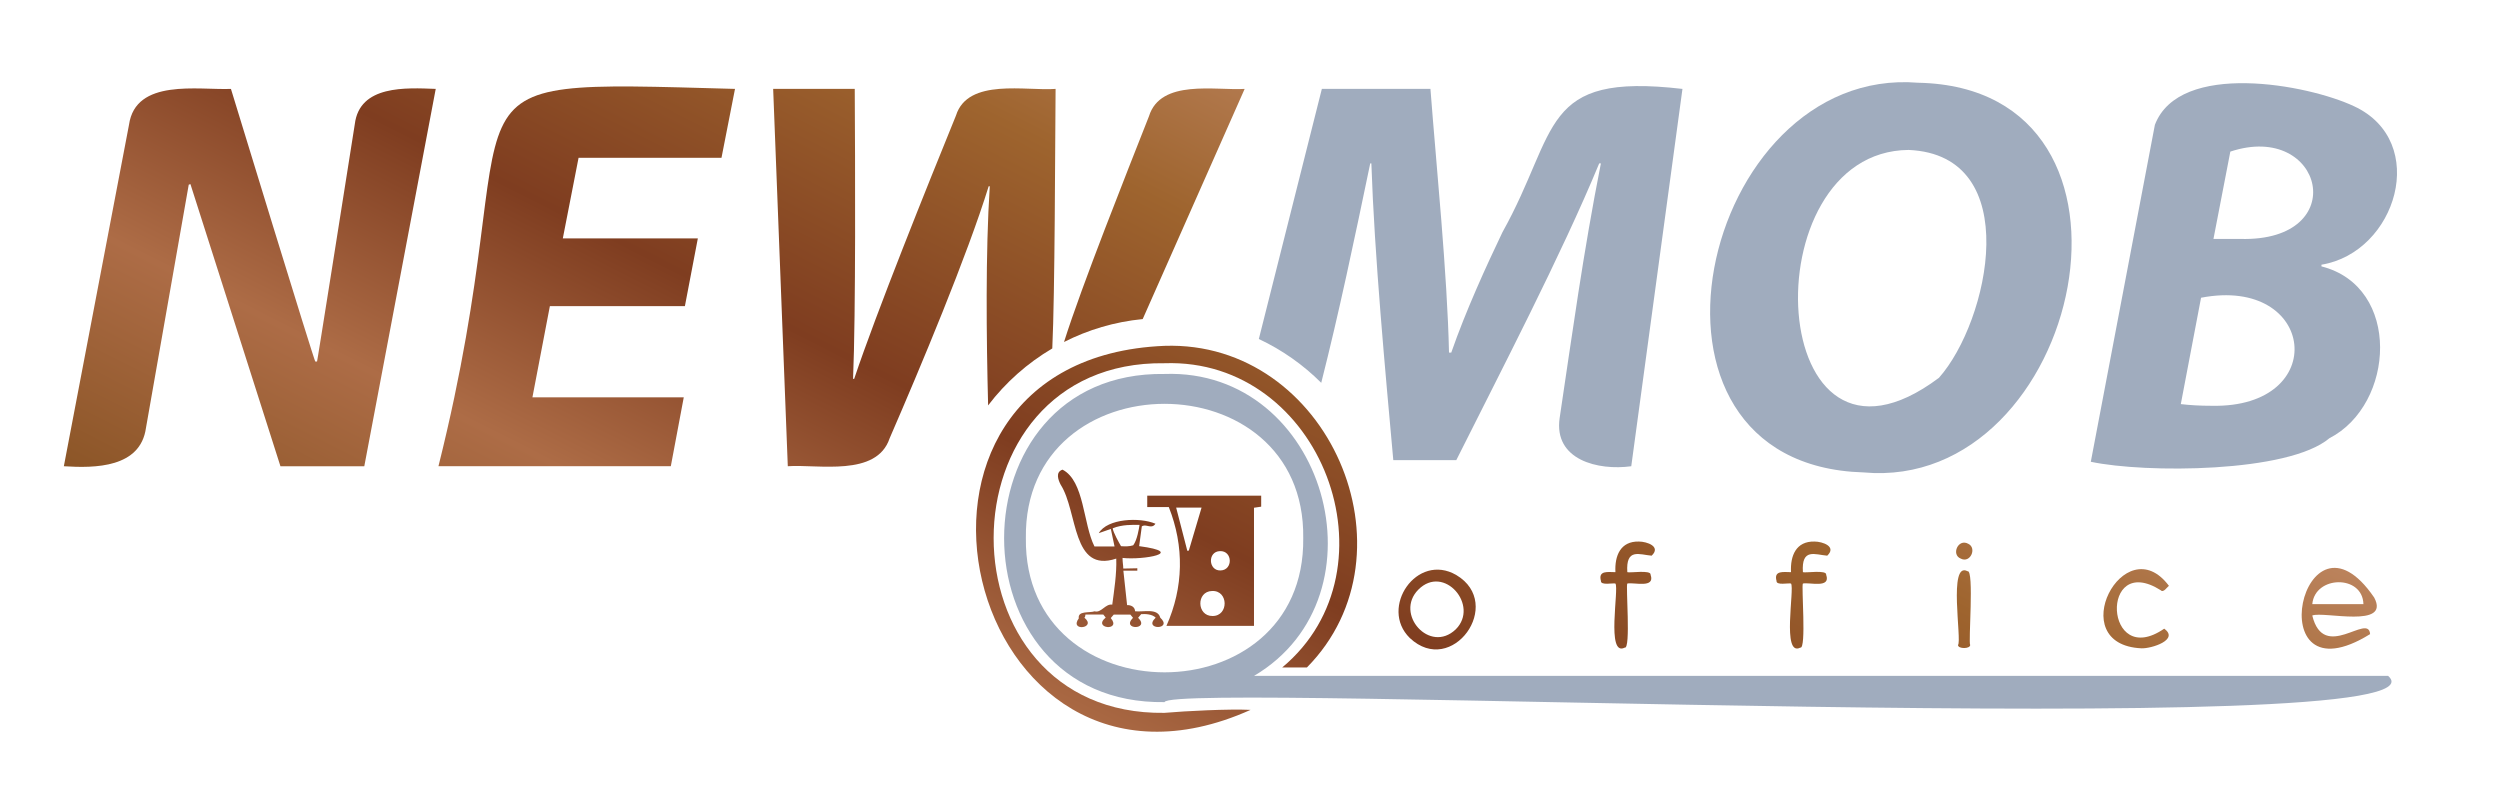 <svg width="270" height="87" fill="none" xmlns="http://www.w3.org/2000/svg"><path d="M157.282 62.105c-4.262-2.481-8.35 3.54-5.026 6.796 4.55 4.289 10.271-3.681 5.026-6.796zm-.064 5.867c-2.802 2.677-6.643-1.669-4.035-4.295 2.764-2.78 6.624 1.728 4.035 4.295z" fill="url(#paint0_linear)"/><path d="M177.002 58.487c-1.994-.048-2.629 1.538-2.536 3.306-.757.004-1.888-.232-1.565.947-.04.511 1.312.202 1.565.282.409.545-1.025 7.957 1.001 6.922.681.212.099-6.743.283-6.922.7-.16 3.044.562 2.515-.947.082-.562-2.272-.173-2.515-.282-.175-2.643 1.326-1.886 2.627-1.78 1.051-.989-.51-1.526-1.375-1.526z" fill="url(#paint1_linear)"/><path d="M195.966 58.487c-1.995-.048-2.629 1.538-2.536 3.306-.757.004-1.889-.232-1.565.947-.041.511 1.311.202 1.565.282.408.545-1.026 7.957 1 6.922.681.212.1-6.743.284-6.922.7-.16 3.043.562 2.514-.947.083-.562-2.271-.173-2.514-.282-.176-2.643 1.326-1.886 2.626-1.78 1.052-.989-.507-1.526-1.374-1.526z" fill="url(#paint2_linear)"/><path d="M212.497 61.695c-2.122-1.157-.595 7.471-1.032 7.968.002.44 1.313.427 1.315 0-.216-.196.444-8.157-.283-7.968z" fill="url(#paint3_linear)"/><path d="M212.573 58.73c-1.089-.612-1.874 1.183-.81 1.599 1.034.539 1.766-1.145.81-1.599z" fill="url(#paint4_linear)"/><path d="M233.736 67.895c-6.498 4.481-7.003-8.336-.381-4.152.294.318.687-.333.888-.476-4.813-6.419-11.52 6.368-2.961 6.751 1.06.044 4.112-.92 2.454-2.123z" fill="url(#paint5_linear)"/><path d="M256.413 64.536c-7.718-11.306-12.667 11.522-.442 3.948-.167-2.365-5.006 3.079-6.246-2.01 1.212-.482 8.479 1.446 6.688-1.938zm-6.686.707c.288-3.098 5.434-3.201 5.523 0h-5.523z" fill="url(#paint6_linear)"/><path d="M125.307 66.706c-.277-1.059-1.811-.587-2.718-.688-.044-.695-.812-.675-.863-.665-.133-1.389-.262-2.281-.402-3.721h1.506c0-.086.002-.173.002-.259-.803 0-.672.032-1.52.032 0-.389-.077-.629-.077-1.149 2.192.25 6.989-.581 1.794-1.273.004-.015.277-2.128.288-2.138.311-.206.674.017 1.004.006.169-.006.328-.071.468-.288-1.686-.722-5.195-.572-6.123 1.019.454-.158.882-.307 1.305-.457l.399 1.89h-2.168c-1.237-2.443-1.08-7.065-3.447-8.292-.78.253-.478 1.099-.197 1.633 1.868 2.923 1.187 9.582 5.999 7.972.057 1.656-.231 3.447-.432 4.973-.744-.124-1.193.93-1.903.72-.555.196-1.838-.084-1.714.762-1.064 1.456 1.993 1.08.607-.076.102-.071.089-.236.115-.339h1.926c.1.126.184.234.261.328-1.462 1.204 1.755 1.509.547.053.106-.122.212-.246.322-.375h1.793c.11.135.201.248.286.349-1.328 1.341 1.897 1.319.552-.004.099-.118.207-.244.33-.389.44-.038 1.199-.006 1.569.377-1.432 1.357 1.935 1.336.491 0zm-5.14-9.651c1.02-.417 2.187-.377 2.902-.368-.059.423-.266 1.665-.683 2.205-.404.133-.869.126-1.316.095-.234-.404-.833-1.467-.903-1.932z" fill="url(#paint7_linear)"/><path d="M34.238 39.048h-.182c-.03.282-9.114-29.445-9.114-29.445-3.532.139-10.302-1.16-11.011 3.881L6.895 50.355c3.388.217 8.272.166 8.87-4.142l4.619-26.269.182-.061 9.723 30.474h9.054l7.716-40.757c-3.196-.118-8.234-.44-8.743 3.824-1.263 7.999-4.065 25.753-4.078 25.623z" fill="url(#paint8_linear)"/><path d="M47.353 50.353h25.095l1.398-7.438H57.501l1.885-9.854h14.583l1.398-7.315H60.784l1.702-8.707h15.435l1.459-7.438C44.35 8.635 57.899 8.111 47.353 50.353z" fill="url(#paint9_linear)"/><path d="M113.647 37.633c.287-6.093.3-21.546.357-28.033-3.134.257-9.471-1.216-10.757 2.875-3.086 7.576-8.593 21.264-10.996 28.445h-.12c.302-7.193.224-23.453.182-31.32h-8.811l1.58 40.752c3.283-.225 9.596 1.177 10.996-3.01 3.318-7.637 8.388-19.747 10.698-27.222h.121c-.466 7.135-.368 16.342-.18 23.664 1.88-2.473 4.236-4.567 6.931-6.152z" fill="url(#paint10_linear)"/><path d="M134.423 9.601c-3.131.196-9.082-1.096-10.334 2.955-2.397 6.095-7.259 18.295-9.175 24.381 2.595-1.32 5.463-2.18 8.498-2.477l11.011-24.859z" fill="url(#paint11_linear)"/><path d="M123.902 53.533v1.231h2.329c1.682 4.237 1.599 8.677-.258 12.832h9.458V54.836c.316-.046.536-.08.777-.116v-1.189c-4.129.002-8.213.002-12.306.002zm4.328 5.956c-.398-1.54-.795-3.081-1.206-4.67h2.746c-.472 1.589-.925 3.117-1.377 4.643-.053.008-.108.017-.163.027zm2.728 7.04c-1.719.019-1.785-2.664-.051-2.702 1.779-.074 1.813 2.7.051 2.702zm.874-4.92c-1.341.059-1.436-2.058-.072-2.088 1.36-.051 1.43 2.033.072 2.088z" fill="url(#paint12_linear)"/><path d="M257.917 72.996H135.434c14.665-8.656 7.713-33.225-9.664-32.608-23.081-.333-23.124 35.777.002 35.441.497-2.271 140.59 4.542 132.145-2.833zM110.794 58.111c-.269-19.328 30.225-19.332 29.955.002.247 19.334-30.205 19.33-29.955-.002zM207.163 8.936c-23.5-1.926-33.276 41.283-5.897 42.085 23.585 2.149 33.208-41.535 5.897-42.085zm2.246 31.865c-18.777 14.071-20.554-24.463-3.279-24.608 12.621.547 8.676 18.529 3.279 24.608z" fill="#A0ACBE"/><path d="M250.717 28.769v-.181c8.095-1.326 11.732-13.296 3.524-17.112-4.985-2.351-18.858-4.956-21.514 2.008 0 .002-6.92 36.388-6.92 36.388 5.852 1.244 21.33 1.208 25.763-2.54 7.098-3.647 7.8-16.371-.853-18.562zm-11.848 15.056c-1.275 0-2.308-.061-3.342-.181l2.187-11.489c12.451-2.395 14.021 11.939 1.155 11.67zm3.101-18.019h-2.917l1.823-9.433c10.078-3.334 13.211 9.742 1.094 9.433zM162.265 25.08c-1.764 3.689-3.951 8.464-5.529 13h-.243c-.18-8.464-1.375-20.218-2.005-28.479H142.76l-6.806 27.01c2.519 1.183 4.799 2.793 6.74 4.733 1.94-7.65 3.558-15.37 5.292-23.699h.121c.334 9.948 1.504 22.445 2.369 32.046h6.806c4.693-9.384 11.362-22.184 15.433-32.046h.182c-1.92 9.706-3.103 18.482-4.454 27.498-.666 4.542 4.169 5.703 7.734 5.211l5.529-40.752C166.233 7.802 168.426 14.05 162.265 25.08z" fill="#A0ACBE"/><path d="M125.77 76.989c-24.61.339-24.61-38.101.002-37.76 16.961-.587 25.51 22.195 12.703 32.86h2.669c12.242-12.387 2.327-35.335-15.376-34.738-33.976 1.393-21.649 53.199 9.296 39.315-2.369-.112-6.986.122-9.294.322z" fill="url(#paint13_linear)"/><defs><linearGradient id="paint0_linear" x1="200.411" y1="-22.463" x2="126.514" y2="123.232" gradientUnits="userSpaceOnUse"><stop stop-color="#925C28"/><stop offset=".253" stop-color="#C78F6F"/><stop offset=".449" stop-color="#9E642E"/><stop offset=".635" stop-color="#7F3D20"/><stop offset=".786" stop-color="#AD6C46"/><stop offset=".978" stop-color="#824F1E"/></linearGradient><linearGradient id="paint1_linear" x1="215.31" y1="-14.16" x2="141.973" y2="130.43" gradientUnits="userSpaceOnUse"><stop stop-color="#925C28"/><stop offset=".253" stop-color="#C78F6F"/><stop offset=".449" stop-color="#9E642E"/><stop offset=".635" stop-color="#7F3D20"/><stop offset=".786" stop-color="#AD6C46"/><stop offset=".978" stop-color="#824F1E"/></linearGradient><linearGradient id="paint2_linear" x1="230.376" y1="-6.554" x2="157.04" y2="138.036" gradientUnits="userSpaceOnUse"><stop stop-color="#925C28"/><stop offset=".253" stop-color="#C78F6F"/><stop offset=".449" stop-color="#9E642E"/><stop offset=".635" stop-color="#7F3D20"/><stop offset=".786" stop-color="#AD6C46"/><stop offset=".978" stop-color="#824F1E"/></linearGradient><linearGradient id="paint3_linear" x1="245.373" y1="1.106" x2="172.079" y2="145.605" gradientUnits="userSpaceOnUse"><stop stop-color="#925C28"/><stop offset=".253" stop-color="#C78F6F"/><stop offset=".449" stop-color="#9E642E"/><stop offset=".635" stop-color="#7F3D20"/><stop offset=".786" stop-color="#AD6C46"/><stop offset=".978" stop-color="#824F1E"/></linearGradient><linearGradient id="paint4_linear" x1="242.857" y1="-.445" x2="169.317" y2="144.548" gradientUnits="userSpaceOnUse"><stop stop-color="#925C28"/><stop offset=".253" stop-color="#C78F6F"/><stop offset=".449" stop-color="#9E642E"/><stop offset=".635" stop-color="#7F3D20"/><stop offset=".786" stop-color="#AD6C46"/><stop offset=".978" stop-color="#824F1E"/></linearGradient><linearGradient id="paint5_linear" x1="260.876" y1="8.059" x2="186.658" y2="154.387" gradientUnits="userSpaceOnUse"><stop stop-color="#925C28"/><stop offset=".253" stop-color="#C78F6F"/><stop offset=".449" stop-color="#9E642E"/><stop offset=".635" stop-color="#7F3D20"/><stop offset=".786" stop-color="#AD6C46"/><stop offset=".978" stop-color="#824F1E"/></linearGradient><linearGradient id="paint6_linear" x1="277.947" y1="16.538" x2="203.188" y2="163.931" gradientUnits="userSpaceOnUse"><stop stop-color="#925C28"/><stop offset=".253" stop-color="#C78F6F"/><stop offset=".449" stop-color="#9E642E"/><stop offset=".635" stop-color="#7F3D20"/><stop offset=".786" stop-color="#AD6C46"/><stop offset=".978" stop-color="#824F1E"/></linearGradient><linearGradient id="paint7_linear" x1="168.817" y1="-36.073" x2="96.326" y2="106.851" gradientUnits="userSpaceOnUse"><stop stop-color="#925C28"/><stop offset=".253" stop-color="#C78F6F"/><stop offset=".449" stop-color="#9E642E"/><stop offset=".635" stop-color="#7F3D20"/><stop offset=".786" stop-color="#AD6C46"/><stop offset=".978" stop-color="#824F1E"/></linearGradient><linearGradient id="paint8_linear" x1="84.299" y1="-80.934" x2="10.69" y2="64.194" gradientUnits="userSpaceOnUse"><stop stop-color="#925C28"/><stop offset=".253" stop-color="#C78F6F"/><stop offset=".449" stop-color="#9E642E"/><stop offset=".635" stop-color="#7F3D20"/><stop offset=".786" stop-color="#AD6C46"/><stop offset=".978" stop-color="#824F1E"/></linearGradient><linearGradient id="paint9_linear" x1="113.588" y1="-66.079" x2="39.978" y2="79.049" gradientUnits="userSpaceOnUse"><stop stop-color="#925C28"/><stop offset=".253" stop-color="#C78F6F"/><stop offset=".449" stop-color="#9E642E"/><stop offset=".635" stop-color="#7F3D20"/><stop offset=".786" stop-color="#AD6C46"/><stop offset=".978" stop-color="#824F1E"/></linearGradient><linearGradient id="paint10_linear" x1="138.143" y1="-53.624" x2="64.533" y2="91.503" gradientUnits="userSpaceOnUse"><stop stop-color="#925C28"/><stop offset=".253" stop-color="#C78F6F"/><stop offset=".449" stop-color="#9E642E"/><stop offset=".635" stop-color="#7F3D20"/><stop offset=".786" stop-color="#AD6C46"/><stop offset=".978" stop-color="#824F1E"/></linearGradient><linearGradient id="paint11_linear" x1="158.054" y1="-43.525" x2="84.445" y2="101.603" gradientUnits="userSpaceOnUse"><stop stop-color="#925C28"/><stop offset=".253" stop-color="#C78F6F"/><stop offset=".449" stop-color="#9E642E"/><stop offset=".635" stop-color="#7F3D20"/><stop offset=".786" stop-color="#AD6C46"/><stop offset=".978" stop-color="#824F1E"/></linearGradient><linearGradient id="paint12_linear" x1="177.846" y1="-33.487" x2="104.236" y2="111.641" gradientUnits="userSpaceOnUse"><stop stop-color="#925C28"/><stop offset=".253" stop-color="#C78F6F"/><stop offset=".449" stop-color="#9E642E"/><stop offset=".635" stop-color="#7F3D20"/><stop offset=".786" stop-color="#AD6C46"/><stop offset=".978" stop-color="#824F1E"/></linearGradient><linearGradient id="paint13_linear" x1="174.139" y1="-36.31" x2="99.894" y2="110.072" gradientUnits="userSpaceOnUse"><stop stop-color="#925C28"/><stop offset=".253" stop-color="#C78F6F"/><stop offset=".449" stop-color="#9E642E"/><stop offset=".635" stop-color="#7F3D20"/><stop offset=".786" stop-color="#AD6C46"/><stop offset=".978" stop-color="#824F1E"/></linearGradient></defs></svg>